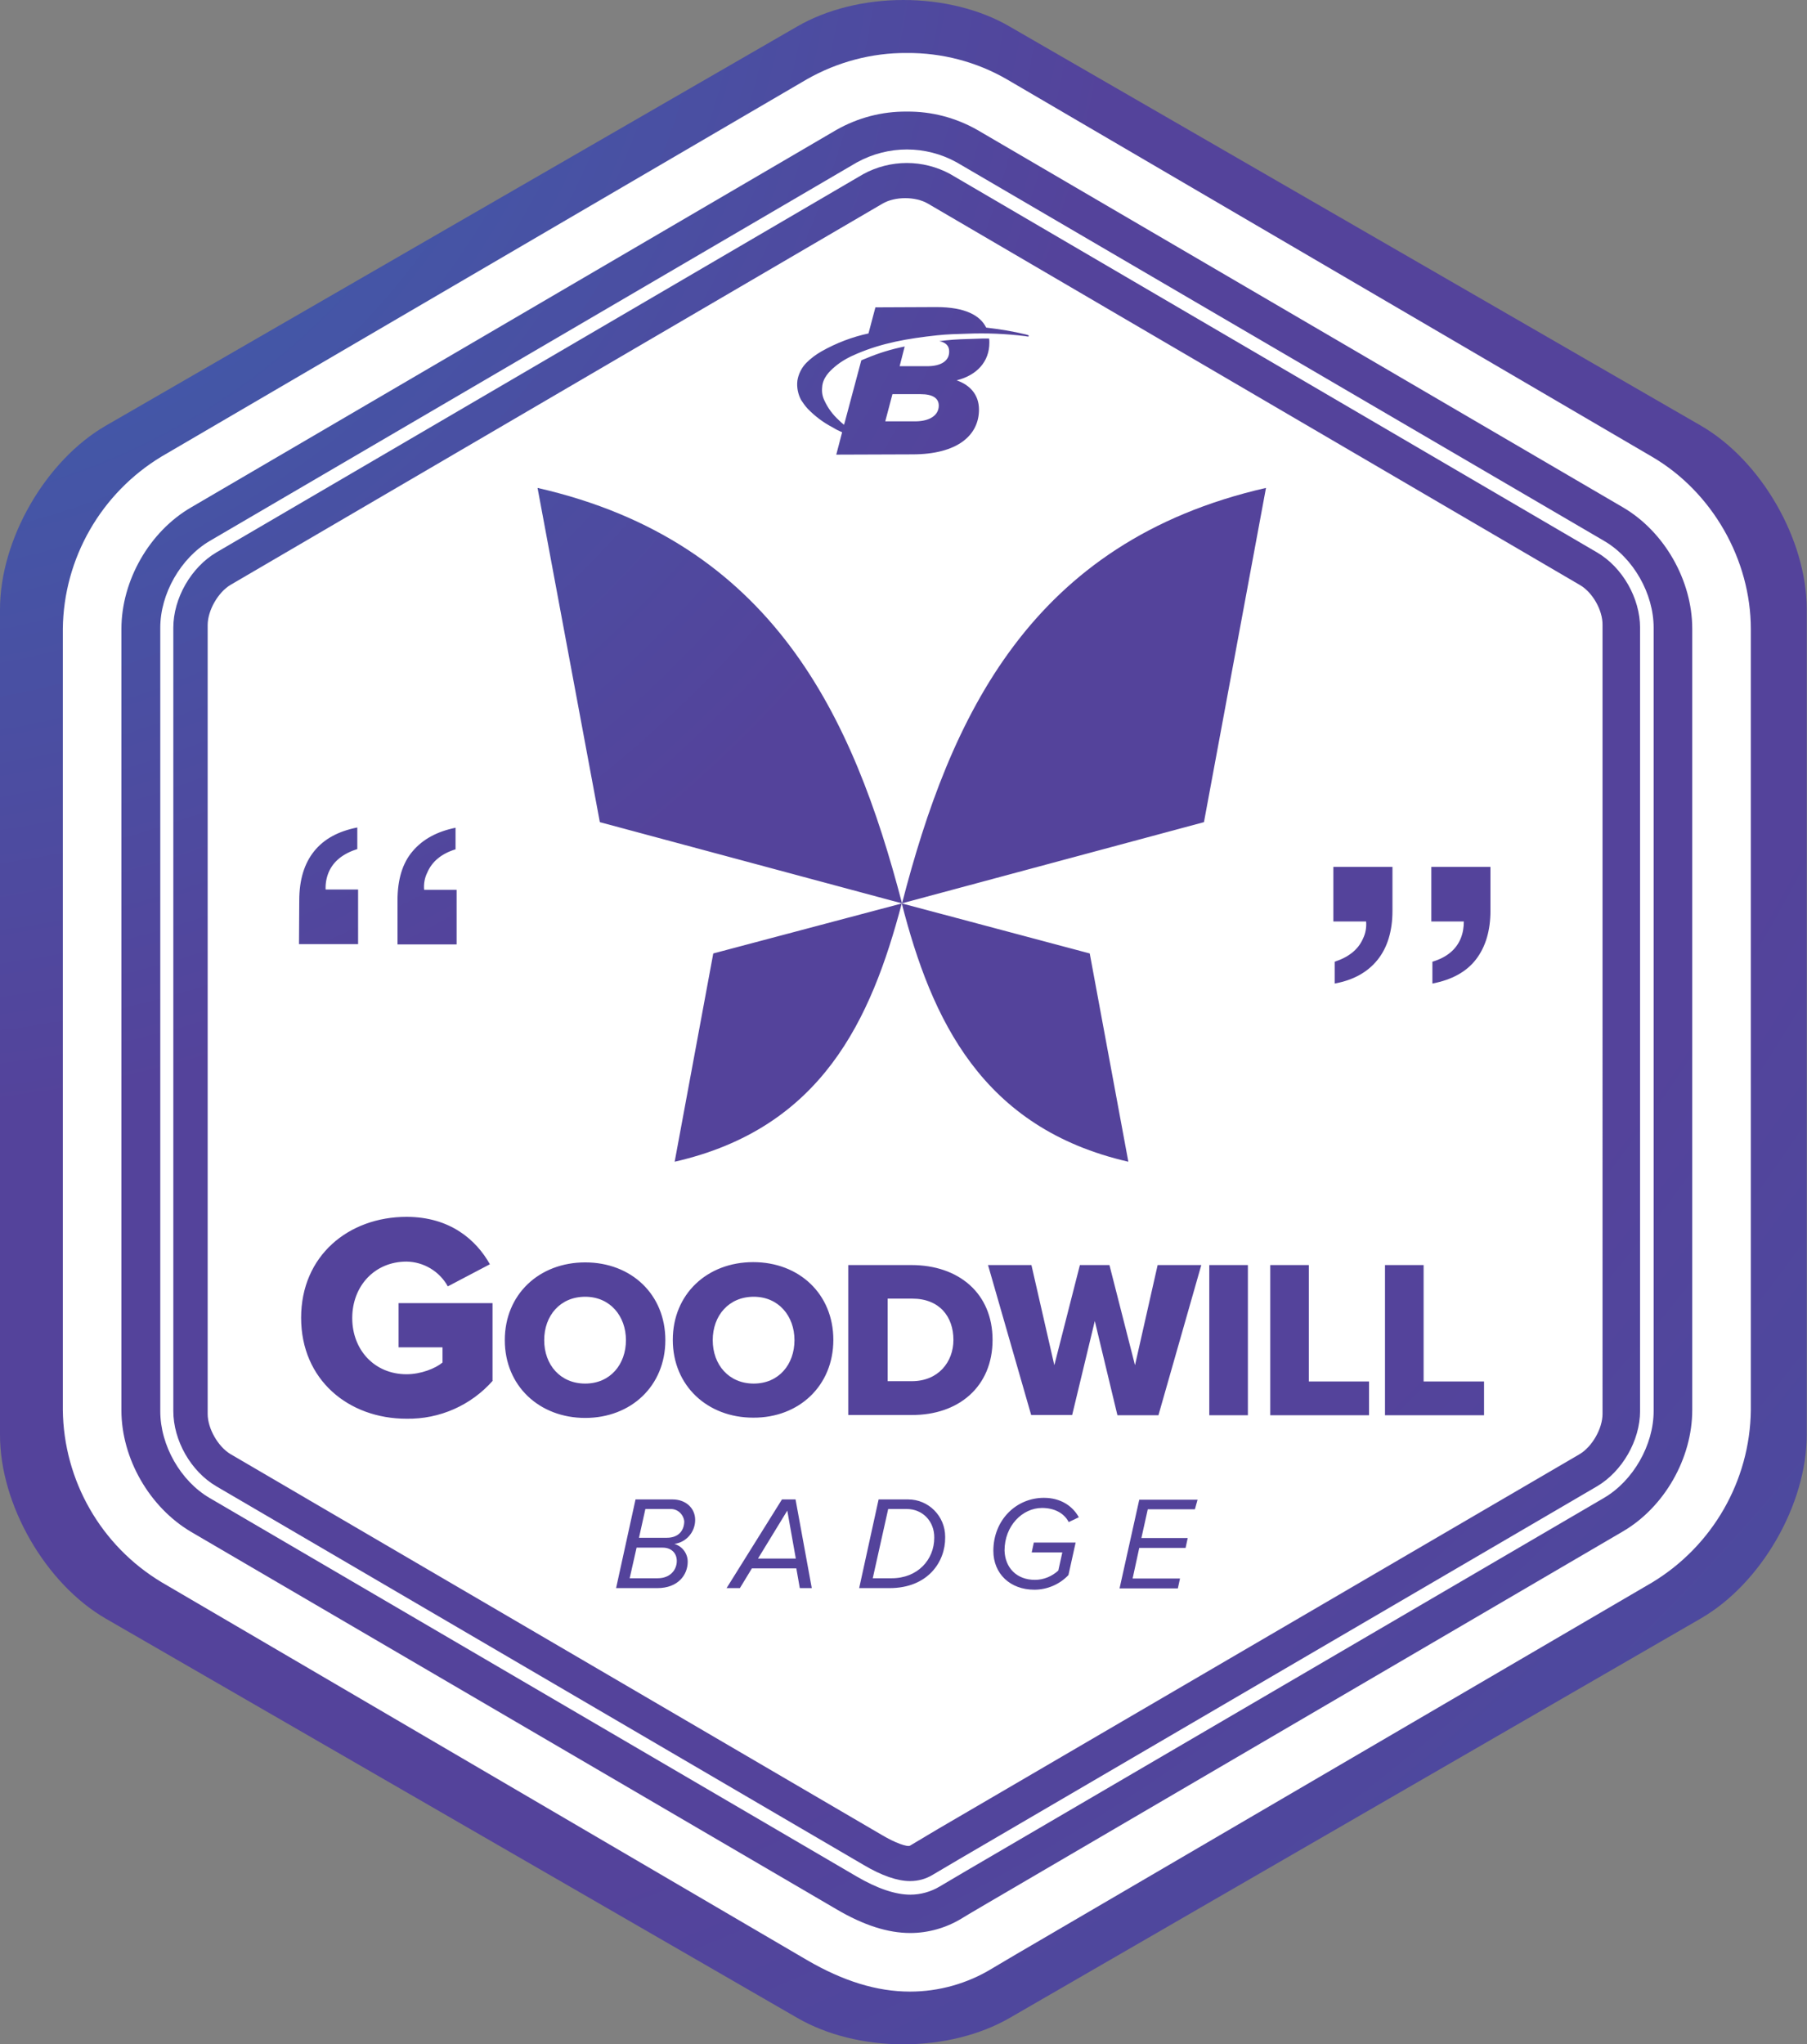 <?xml version="1.0" encoding="utf-8"?>
<!-- Generator: Adobe Illustrator 25.2.0, SVG Export Plug-In . SVG Version: 6.00 Build 0)  -->
<svg version="1.1" id="Layer_1" xmlns="http://www.w3.org/2000/svg" xmlns:xlink="http://www.w3.org/1999/xlink" x="0px" y="0px"
	 viewBox="0 0 678.7 767.6" style="enable-background:new 0 0 678.7 767.6;" xml:space="preserve">
<rect x="0" y="0" width="678.7" height="767.6" fill="#808080" stroke="none"/>
<style type="text/css">
	.st0{fill:url(#SVGID_1_);}
	.st1{fill:#FFFFFF;}
</style>
<g id="Layer_2_1_">
	<g id="FINAL">
		
			<radialGradient id="SVGID_1_" cx="-56.99" cy="831.93" r="1239.27" gradientTransform="matrix(1 0 0 -1 0 770)" gradientUnits="userSpaceOnUse">
			<stop  offset="0.14" style="stop-color:#3F5CAA"/>
			<stop  offset="0.39" style="stop-color:#54439B"/>
			<stop  offset="0.66" style="stop-color:#54439B"/>
			<stop  offset="1" style="stop-color:#4054A4"/>
		</radialGradient>
		<path class="st0" d="M339.3,767.6c-14.6,0-28.7-3.5-39.8-9.9L39.8,607.8C17.1,594.7,0,565,0,538.8V228.8c0-26.2,17.1-55.9,39.8-69
			L299.5,9.9C310.6,3.5,324.7,0,339.3,0s28.8,3.5,39.8,9.9l259.7,149.9c22.7,13.1,39.8,42.8,39.8,69v309.9c0,26.2-17.1,55.9-39.8,69
			L379.2,757.7C368.1,764.1,353.9,767.6,339.3,767.6z"/>
		<path class="st1" d="M593.3,219.6L348.6,76.5c-4.7-2.8-12.5-2.8-17.2,0L86.6,219.6c-4.7,2.8-8.6,9.6-8.6,15.1v296.2
			c0,5.5,3.9,12.3,8.6,15.1l244.8,143.1c4.7,2.8,9.4,4.5,10.4,3.9s5.7-3.4,10.4-6.2L593.3,546c4.7-2.8,8.6-9.6,8.6-15.1V234.7
			C602,229.1,598.1,222.3,593.3,219.6z M299.5,142.9c0.4-2.5,1.6-4.9,3.4-6.7c1.7-1.7,3.6-3.1,5.7-4.3c5.5-3.1,11.5-5.4,17.6-6.7
			l2.6-9.8l22.9-0.1c10.9,0,16.5,3.2,18.7,7.7c5.1,0.6,10.1,1.4,15,2.6c0.3,0.1,1.1,0.2,1,0.6c0,0.3-0.9,0.1-1.4,0
			c-7.3-0.9-14.6-1.2-21.9-0.9c-3.6,0.1-7.4,0.2-11.1,0.6c-11.2,1.2-20.7,2.9-30.1,6.9c-2.9,1.2-5.7,2.7-8.1,4.7
			c-2.3,1.9-4.8,4.4-5,7.9c-0.2,1.8,0.1,3.5,0.9,5.1c1.3,2.8,3.1,5.2,5.4,7.3c0.6,0.6,1.3,1.2,1.9,1.7c0.2-0.6,0.3-1,0.3-1l0,0
			l6.2-23.2c0.5-0.2,1.1-0.5,1.7-0.7c4.7-2,9.6-3.5,14.6-4.5l-1.9,7.4h10.3c5.4,0,8.4-2.1,8.3-5.6c0-1.9-1.1-3.3-3.7-3.8l2.4-0.3
			c3.7-0.4,7.5-0.5,11.1-0.6c1.7-0.1,3.4-0.1,5.2-0.1c0.1,0.5,0.1,1.1,0.1,1.6c0,7-4.6,12.2-12.3,14.1c4.9,1.7,8.4,5.3,8.4,11
			c0,9.5-7.9,16.8-25,16.8l-28.6,0.1l2.2-8.4c-1.2-0.5-2.4-1.1-3.5-1.8c-3.5-1.8-6.7-4.2-9.5-7.1c-0.9-1-1.7-2.1-2.4-3.2
			C299.7,148,299.2,145.4,299.5,142.9z M149.3,338.1c0-7.9,1.9-14.1,5.7-18.5c3.8-4.5,9.2-7.4,16.1-8.8v8.1
			c-5.2,1.6-8.8,4.5-10.6,8.7c-1,2-1.4,4.2-1.2,6.5h12.2v20.5h-22.2V338.1z M112.4,338.1c0-7.8,1.9-13.9,5.6-18.5s9.1-7.5,16.2-8.9
			v8.1c-5.3,1.7-8.9,4.5-10.7,8.6c-0.9,2.1-1.3,4.4-1.2,6.6h12.2v20.5h-22.2L112.4,338.1z M185.1,518.4c-8.2,9.3-20,14.5-32.4,14.3
			c-21.8,0-39.6-14.6-39.6-37.9s17.8-37.9,39.6-37.9c16.4,0,26.2,8.7,31.3,17.8l-15.8,8.3c-3.1-5.6-9-9.2-15.5-9.3
			c-12,0-20.4,9.2-20.4,21.2s8.4,21.1,20.4,21.1c5.4,0,10.9-2.2,13.5-4.4v-5.7h-16.5v-16.6h35.3V518.4z M189.6,503.2
			c0-17.2,12.9-29.2,30.2-29.2s30.1,12,30.1,29.2c0,17.2-12.9,29.2-30.1,29.2S189.6,520.4,189.6,503.2L189.6,503.2z M258.3,586.4
			c0,4.9-3.6,9.9-11.4,9.9h-15.5l7.3-33.3h13.9c4.9,0,8.5,3.2,8.5,7.7c0,4.5-3.3,8.4-7.8,9C256.3,580.6,258.3,583.3,258.3,586.4
			L258.3,586.4z M300.4,596.3l-1.3-7.4h-16.7l-4.5,7.4h-5l20.8-33.3h5.1l6.1,33.3L300.4,596.3z M282.9,532.3
			c-17.2,0-30.2-12-30.2-29.2s12.9-29.2,30.2-29.2s30.1,12,30.1,29.2S300.1,532.4,282.9,532.3L282.9,532.3z M334.1,596.3h-11.4
			l7.3-33.3h11.1c7.7,0,13.9,6.3,13.9,14c0,0.1,0,0.2,0,0.3C355.1,586.3,348.6,596.3,334.1,596.3L334.1,596.3z M342.4,531.3h-23.8
			V475h23.7c17.8,0,30.5,10.6,30.5,28.1C372.8,520.7,360,531.4,342.4,531.3L342.4,531.3z M388.7,593.2c3.3,0,6.4-1.3,8.8-3.5
			l1.5-6.8h-11.5l0.8-3.7H404l-2.7,12.2c-3.3,3.5-8,5.5-12.8,5.5c-9.1,0-15.4-6-15.4-14.6c0-11.5,8.5-19.9,19-19.9
			c6.3,0,10.8,3.1,13.1,7.3l-3.8,1.8c-1.8-3.5-5.6-5.3-10-5.3c-7.4,0-14.1,6.7-14.1,16C377.5,588.7,381.9,593.2,388.7,593.2
			L388.7,593.2z M448.8,566.7h-17.7l-2.4,10.8h17.4l-0.8,3.7h-17.4l-2.5,11.5h17.8l-0.8,3.7h-21.9l7.4-33.3h21.9L448.8,566.7z
			 M435.1,531.4h-15.4l-8.5-35.4l-8.5,35.3h-15.4L371.1,475h16.3l8.6,37.6l9.6-37.6h11.1l9.6,37.6l8.5-37.6h16.4L435.1,531.4z
			 M468.7,531.4h-14.5V475h14.5V531.4z M452.2,308.7l-113.5,30.5l0,0l70.6,18.8l14.5,78.2c-55-12.6-73.9-53.4-85.1-97l0,0
			c-11.5,43.6-30,84.4-85.3,97l14.5-78.2l70.9-18.8l-113.5-30.5l-23.4-125.5c88.5,20.2,118.6,86,136.9,156
			c18.1-70,48.2-135.8,136.7-156L452.2,308.7z M333.6,339.2L333.6,339.2z M514.3,531.4h-37.2V475h14.5v43.7h22.6V531.4z
			 M501.3,369.3v-8.2c5.2-1.7,8.8-4.5,10.6-8.6c1-2,1.4-4.3,1.2-6.5h-12.3v-20.5H523V342c0,7.6-1.9,13.8-5.6,18.4
			S508.4,368,501.3,369.3L501.3,369.3z M557.4,531.4h-37.2V475h14.5v43.7h22.7L557.4,531.4z M559.8,342c0,7.4-1.8,13.5-5.4,18.2
			c-3.6,4.7-9.1,7.7-16.4,9.1v-8.2c5.4-1.6,9-4.6,10.7-8.9c0.8-2,1.1-4.1,1.1-6.2h-12.2v-20.5h22.2V342z"/>
		<path class="st1" d="M219.8,486.9c-9.4,0-15.4,7.1-15.4,16.3s6,16.3,15.4,16.3s15.3-7.2,15.3-16.3S229.1,486.9,219.8,486.9z"/>
		<path class="st1" d="M248.9,581.1h-9.8l-2.6,11.5H247c4.8,0,7.2-3.2,7.2-6.5C254.2,583.2,252.2,581.1,248.9,581.1z"/>
		<path class="st1" d="M251.8,566.6h-9.4l-2.4,10.8h10.4c4.9,0,6.6-3.2,6.6-6.2C256.7,568.6,254.5,566.5,251.8,566.6
			C251.8,566.6,251.8,566.6,251.8,566.6z"/>
		<path class="st1" d="M283.1,486.9c-9.4,0-15.4,7.1-15.4,16.3s6,16.3,15.4,16.3s15.3-7.2,15.3-16.3S292.4,486.9,283.1,486.9z"/>
		<polygon class="st1" points="284.7,585.2 298.9,585.2 295.7,567.2 		"/>
		<path class="st1" d="M340.6,566.6h-7l-5.8,26h7.1c9.8,0,16-7,16-15.2C351,571.2,346.5,566.6,340.6,566.6z"/>
		<path class="st1" d="M342.6,487.6h-9.2v31h9.1c9.9,0,15.6-7.2,15.6-15.5C358.1,494.4,352.9,487.6,342.6,487.6z"/>
		<path class="st1" d="M352.6,152.3c0-2.8-2.3-4.3-6.8-4.3h-10.6l-2.7,10.2h11.6C349.4,158.1,352.6,155.8,352.6,152.3z"/>
		<path class="st1" d="M340.6,41.9c9.3-0.1,18.4,2.3,26.5,6.9l242.3,141.6c15.7,9.1,26.2,27.5,26.2,45.7v293.3
			c0,18.2-10.5,36.6-26.2,45.7L370.7,714.7c-5.6,3.3-9.2,5.4-9.6,5.7c-5.8,3.5-12.5,5.4-19.2,5.4l0,0c-8.4,0-17.5-2.9-27.7-8.9
			L71.8,575.2c-15.6-9.2-26.2-27.5-26.2-45.7V236.2c0-18.2,10.5-36.6,26.2-45.7L314.1,48.8C322.2,44.2,331.3,41.8,340.6,41.9
			 M340.6,19.9c-13.2-0.1-26.2,3.4-37.6,9.9L60.7,171.4c-22.7,13.7-36.8,38.2-37.1,64.7v293.3c0.3,26.5,14.3,51,37.1,64.7L303,735.9
			c13.7,8,26.4,11.9,38.8,11.9c10.8,0,21.5-3,30.7-8.6c0.4-0.2,3.8-2.3,9.3-5.5l238.7-139.5c22.7-13.7,36.8-38.2,37.1-64.7V236.2
			c0-26.1-14.5-51.5-37.1-64.7L378.2,29.8C366.8,23.2,353.8,19.8,340.6,19.9L340.6,19.9z"/>
		<path class="st1" d="M341.9,711.4C341.9,711.4,341.8,711.4,341.9,711.4L341.9,711.4c-5.6,0-12.4-2.3-20.1-6.8l-243-142.1
			c-11-6.4-18.6-19.8-18.6-32.6V235.7c0-12.8,7.7-26.2,18.6-32.6l243-142.1c11.8-6.5,25.9-6.5,37.6,0l243.1,142.1
			c11,6.4,18.6,19.8,18.6,32.6v294.1c0,12.8-7.7,26.2-18.6,32.6L363,702.4c-5.4,3.2-9.3,5.5-10,5.9
			C349.7,710.3,345.8,711.4,341.9,711.4z M340.6,61.2c-5.6,0-11.3,1.4-16.4,4.2l-242.9,142c-9.5,5.6-16.2,17.2-16.2,28.3v294.1
			c0,11.1,6.6,22.7,16.2,28.3l243,142.1c6.9,4.1,12.8,6.1,17.5,6.1h0c3.1,0,6-0.8,8.6-2.4c0.7-0.4,4.6-2.7,10-5.9l239.4-139.9
			c9.5-5.6,16.2-17.2,16.2-28.3V235.7c0-11.1-6.6-22.7-16.2-28.3l-243-142.1C351.8,62.6,346.2,61.2,340.6,61.2z"/>
	</g>
</g>
</svg>

